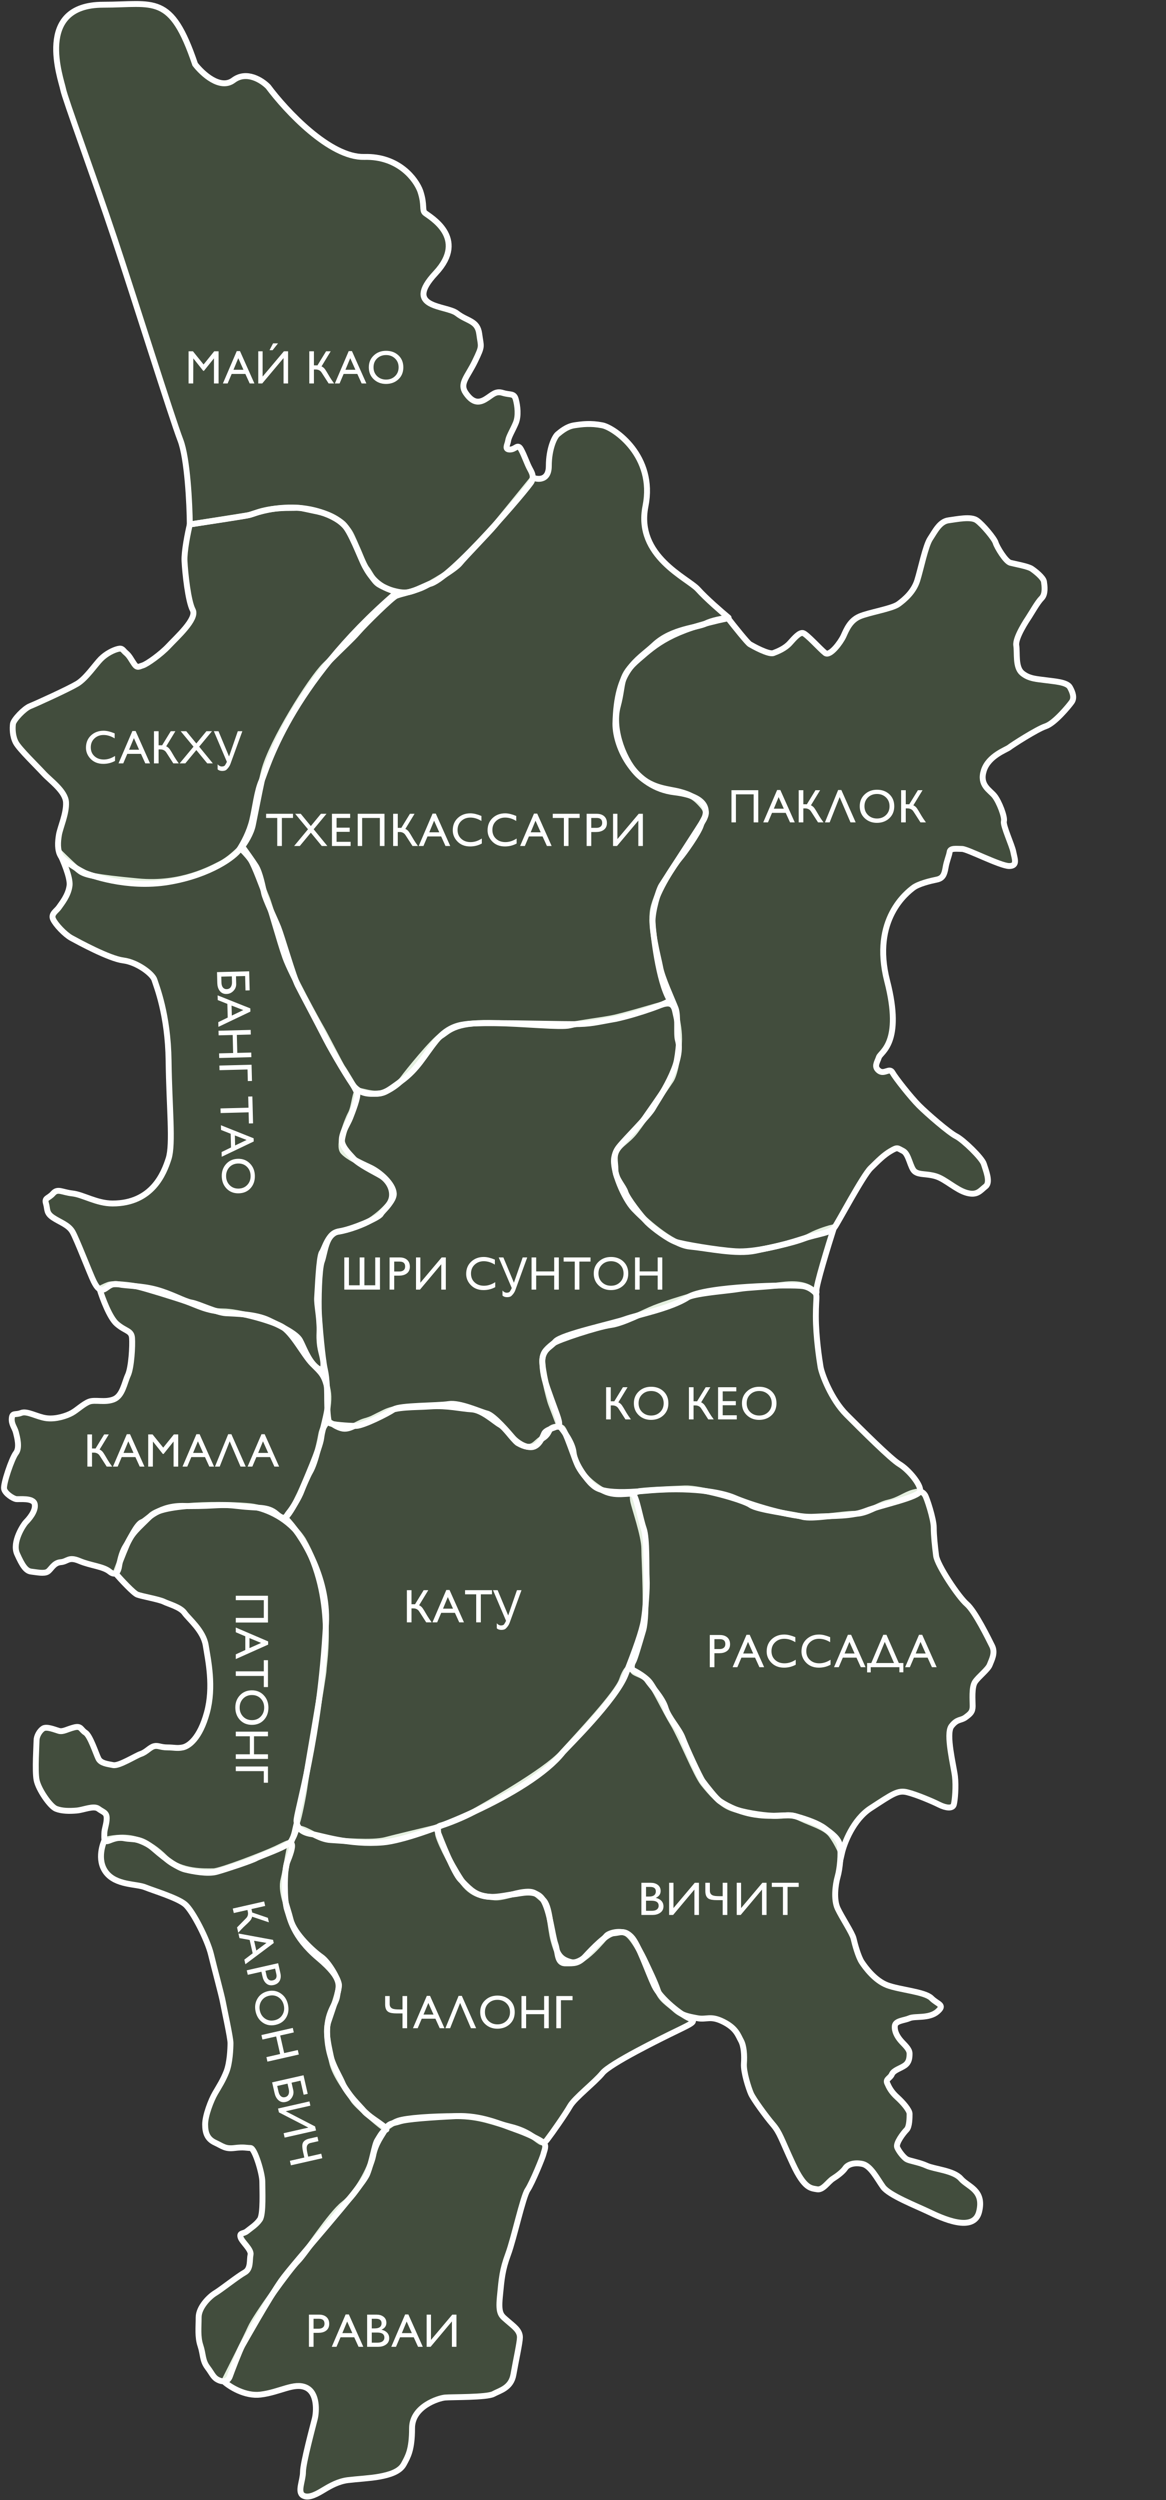 <svg width="989" height="2119" viewBox="0 0 989 2119" fill="none" xmlns="http://www.w3.org/2000/svg">
<rect x="0" y="0" width="989" height="2119" fill="#333333" stroke="none"/>
<path d="M738.499 1532.5C723.699 1542.1 715.999 1562.17 713.999 1571C712.666 1567.83 709 1560.2 705 1555C700 1548.5 688.5 1545.5 679 1541C669.5 1536.5 666.5 1539.5 656 1539C645.5 1538.5 630 1536 620.5 1532.5C611 1529 602.5 1519 596.5 1511.5C590.5 1504 578 1472.5 571 1461C564 1449.5 555 1430 550.5 1425C546 1420 542 1419.5 538.5 1417.5C535 1415.5 535.5 1411 536.999 1408.5C538.499 1406 541.5 1395.5 545.5 1382C549.5 1368.5 546.5 1323.5 546.5 1312.5C546.5 1301.5 537.999 1277.5 536.999 1272C535.999 1266.5 537.999 1265 541.499 1264C544.999 1263 568.499 1262 580.999 1261.5C593.499 1261 629.999 1271 636.499 1275.5C642.999 1280 671.999 1283 680.499 1285.5C688.999 1288 713.999 1283 724.999 1283C735.999 1283 744.499 1275.5 753.499 1273.5C762.499 1271.5 767.499 1267 774.499 1265C781.499 1263 782.999 1265 784.499 1267C785.999 1269 791.999 1287.5 791.999 1294.5C791.999 1301.5 792.999 1310.5 793.999 1318.5C794.999 1326.5 812.999 1353.5 819.999 1359.5C826.999 1365.5 838.499 1389 841.499 1395C844.499 1401 840.999 1407 839.499 1411C837.999 1415 829.999 1421 826.999 1425.5C823.999 1430 824.999 1441 824.999 1446C824.999 1451 822.999 1452.5 818.999 1455.5C814.999 1458.5 811.999 1456.5 806.999 1463C801.999 1469.5 808.999 1497 809.999 1505.5C810.999 1514 809.999 1526 808.999 1529.5C807.999 1533 802.499 1532.5 796.499 1529.5C790.499 1526.5 777.499 1521 769.499 1519C761.499 1517 756.999 1520.5 738.499 1532.5Z" fill="#7DB765" fill-opacity="0.2" stroke="white" stroke-width="5"/>
<path d="M548.999 1424C546.599 1420.4 537.999 1415.83 533.999 1414C533.166 1413.5 530.7 1414.8 527.5 1424C523.5 1435.5 491 1470 476.5 1486C462 1502 410 1531 402 1535.5C394 1540 378.999 1546 374.499 1547C369.999 1548 371.999 1550 371.499 1553.5C370.999 1557 381.499 1578.5 390.999 1593C400.499 1607.5 411.499 1607 418.499 1608C425.499 1609 435.499 1604.5 444.499 1603.5C453.499 1602.5 454.499 1605 460.499 1610C466.499 1615 466.499 1633.5 469.499 1644.5C472.499 1655.5 474.499 1660.5 484.499 1663C494.499 1665.5 511.999 1643 514.499 1640.5C516.999 1638 525.499 1636 530.999 1638.5C536.499 1641 544.499 1656.5 547.499 1663C550.499 1669.5 555.499 1679.5 557.999 1687C560.499 1694.5 566.999 1698 572.499 1703C577.956 1707.96 583.413 1708.98 591.313 1710.47L591.499 1710.5C599.499 1712 602.499 1708 613.499 1713.5C624.499 1719 625.999 1725 628.499 1729.5C630.999 1734 631.499 1742 630.999 1749C630.499 1756 634.999 1770 636.999 1774.5C638.999 1779 649.499 1793.5 655.499 1800.5C661.499 1807.5 662.499 1812.5 672.499 1834C682.499 1855.5 687.999 1854.5 692.999 1855.5C697.999 1856.5 702.499 1849 706.499 1846.5C710.499 1844 714.999 1840.5 716.999 1837.5C718.999 1834.5 724.499 1832.5 731.499 1834C738.499 1835.5 743.999 1846.5 748.999 1853.5C753.999 1860.5 776.999 1869.5 787.499 1874.5L787.749 1874.62C798.437 1879.71 826.034 1892.85 830.499 1874.5C834.999 1856 820.999 1853.5 814.999 1846.5C808.999 1839.5 792.499 1838.5 785.999 1835.5C779.499 1832.5 771.499 1831.5 768.999 1830C766.499 1828.5 762.499 1823.5 760.999 1820C759.499 1816.5 766.499 1807.5 768.999 1805C771.499 1802.5 771.499 1794.5 771.499 1791.5C771.499 1788.5 765.999 1782 760.999 1777.5C755.999 1773 753.999 1769 752.499 1765.5C750.999 1762 754.999 1761.5 756.499 1758C757.999 1754.5 763.999 1753 767.499 1750.5C770.999 1748 771.499 1744.5 771.499 1740.5C771.499 1736.5 766.999 1733 763.999 1729.5C760.999 1726 758.499 1721.5 758.999 1717C759.499 1712.5 766.999 1712.5 771.499 1710.5C775.999 1708.5 787.999 1711 794.999 1705C801.999 1699 795.499 1699 789.999 1693.5C784.499 1688 762.999 1686.5 752.499 1682.5C741.999 1678.5 733.999 1667.5 730.999 1663C727.999 1658.5 724.999 1647.5 723.999 1643C722.999 1638.5 713.999 1625 710.499 1617.5C706.999 1610 708.499 1597.5 710.499 1590.5C712.499 1583.5 713.499 1571 712.499 1564.5C711.499 1558 705.5 1554 699.499 1549.5C694.117 1545.46 684.499 1542 675.499 1539.5C666.499 1537 656.999 1540.5 640.499 1538C623.999 1535.5 612.999 1528 610.499 1526.5C607.999 1525 598.499 1513 595.999 1509.5C593.499 1506 581.999 1481 578.999 1473C575.999 1465 566.999 1456 564.499 1447.5C561.999 1439 551.999 1428.5 548.999 1424Z" fill="#7DB765" fill-opacity="0.2" stroke="white" stroke-width="5"/>
<path d="M390.499 1593C385.299 1587.8 374.666 1561.5 369.999 1549C359.499 1551.5 336.2 1557.1 327 1559.5C315.5 1562.5 289.5 1560 280.5 1559.5C271.5 1559 264 1553 257 1550.5C250 1548 251.5 1552.5 248.5 1557.5C245.5 1562.5 242.999 1583 240.499 1593C237.999 1603 243.499 1615 246.499 1627C249.499 1639 265.999 1654 272.499 1658.5C278.999 1663 286.999 1677.5 287.499 1682C287.999 1686.5 281.499 1704.5 278.499 1713.5C275.499 1722.5 278.999 1734.5 281.499 1747C283.999 1759.5 296.499 1774.5 299.499 1779.5C302.499 1784.5 320.999 1800 324.499 1802.5C327.999 1805 330.499 1800 337.499 1797.5C344.499 1795 366.499 1793.5 386.999 1793.5C407.499 1793.5 418.499 1799 432.999 1802.5C447.499 1806 453.999 1812.5 457.999 1815C461.999 1817.5 463.499 1814 465.499 1811.5C467.499 1809 479.499 1792 483.499 1785C487.499 1778 504.499 1765 510.999 1757C517.499 1749 559.999 1728 574.499 1721C588.999 1714 590.499 1713 584.499 1710.5C578.499 1708 560.499 1694.5 554.999 1683C549.499 1671.5 541.499 1647.5 535.499 1641.5C529.499 1635.5 526.499 1638 520.499 1638.5C514.499 1639 502.499 1651.5 496.499 1658C490.499 1664.5 486.999 1664 479.499 1664C471.999 1664 473.499 1654.5 470.999 1647.5C468.499 1640.5 466.499 1619.5 460.499 1610C454.499 1600.5 441.499 1605 435.499 1605.5C429.499 1606 419.499 1609 410.499 1607C401.499 1605 396.999 1599.5 390.499 1593Z" fill="#7DB765" fill-opacity="0.2" stroke="white" stroke-width="5"/>
<path d="M221 2029.5C207.8 2031.1 194.833 2022.83 190 2018.5C196 2006.67 208.9 1981 212.5 1973C217 1963 245.5 1923.5 252.5 1916.5C259.5 1909.5 280.5 1876.5 291.5 1868C302.5 1859.5 314.5 1837.5 316.5 1827C318.5 1816.5 324 1810 327 1804.5C330 1799 333 1800 339 1798C345 1796 366 1794.5 387 1793.5C408 1792.5 425 1800.5 436.5 1804.5C448 1808.5 458 1813.5 461 1816C464 1818.5 461.5 1823 461 1825.5C460.5 1828 451.5 1850 447.5 1856C443.5 1862 436 1897 431 1910.5C426 1924 425.5 1931 424 1946.5C422.5 1962 425.296 1962.43 431 1967.5C435.5 1971.5 441 1975 441 1981C441 1985.3 437.5 2001 435.5 2012.5C433.5 2024 424 2026 418.5 2029C413 2032 383 2031.5 377.5 2032C372 2032.5 349.5 2039.5 349.5 2058C349.5 2076.5 346 2082 342.5 2088.5C339 2095 330 2097.5 322 2099C314 2100.5 303 2101 295 2102C287 2103 280 2107 275 2110C270 2113 262 2118 257 2115C252 2112 257 2102.5 257 2095C257 2087.5 265.5 2056 267 2050C268.5 2044 269.5 2028 259.5 2023.5C249.5 2019 237.5 2027.5 221 2029.5Z" fill="#7DB765" fill-opacity="0.2" stroke="white" stroke-width="5"/>
<path d="M90.001 1587C81.501 1576 88.001 1561 88.501 1560C89.334 1559.33 93.2 1557.9 102 1557.5C113 1557 126 1560.5 140 1574.5C152.87 1587.37 175 1586 181 1586C187 1586 224.5 1571.5 234 1567C243.5 1562.5 246.5 1560.5 247.5 1563C248.5 1565.5 246 1572.5 243.5 1578.5C241 1584.5 241 1611.5 243.5 1618.5C246 1625.5 248 1641 270 1659.5C292 1678 287 1683.5 286 1691.5C285 1699.5 276.5 1705 277.5 1725.5C278.5 1746 286.5 1756 290.5 1765.5C294.5 1775 306 1785.5 309 1789.5C312 1793.5 330.5 1804 327.5 1805C324.5 1806 322.5 1810 320 1814C317.5 1818 316 1831 311.5 1842.5C307 1854 249 1918 238.5 1933C228 1948 207.5 1984.5 205.5 1988C203.5 1991.5 196 2011 195 2014C194 2017 191 2019.5 186 2017.5C181 2015.5 180.5 2012.5 176 2006.5C171.5 2000.5 172.5 1995.5 170 1988C167.5 1980.5 168.5 1972.5 168.5 1964C168.5 1955.5 177.5 1946.5 182.5 1943.5C187.5 1940.5 202 1929 207.5 1926C213 1923 211.5 1915.5 212.5 1911C213.5 1906.5 205 1900 204 1896C203 1892 206.5 1893.5 209.5 1891C212.5 1888.5 217.5 1885.5 220.5 1881C223.5 1876.5 222.5 1856 222.5 1849C222.5 1842 216 1820.5 212.5 1820.5C209 1820.5 207 1819.5 199 1820.5C191 1821.5 189 1819 182.5 1816C176 1813 174 1808 174 1800.5C174 1793 179 1780 182.5 1774C186 1768 189 1763.5 192 1756C195 1748.5 195.5 1736 195.5 1731.5C195.5 1727 190 1702 189 1696.5C188 1691 182 1669 179 1656.5C176 1644 163.5 1619.5 157 1614C150.5 1608.5 130.5 1602.5 123 1599.5C115.5 1596.5 98.501 1598 90.001 1587Z" fill="#7DB765" fill-opacity="0.2" stroke="white" stroke-width="5"/>
<path d="M116.501 1351.5C113.301 1350.3 102.834 1339 98.001 1333.5C99.667 1329 103.9 1317.9 107.5 1309.5C112 1299 116.501 1296 128 1284.5C139.499 1273 204 1275 215 1277C226 1279 245 1286.5 257 1305C285 1354 274.5 1409.5 274.5 1415C274.5 1420.5 259.5 1505 258.5 1513C257.5 1521 253.5 1540.5 252 1544.5C250.5 1548.5 250 1556.5 246.5 1561C243 1565.5 220.5 1573 217 1575C213.5 1577 191 1584.5 183.5 1586.5C176 1588.5 163 1586 157 1584.5C151 1583 142.001 1577 130.501 1567C119.001 1557 113 1559.5 105.5 1558C98 1556.5 93 1560.5 90.5 1560.5C88 1560.5 88.5 1558 88.5 1554C88.5 1550 90.5 1546 90.5 1541C90.5 1536 87.5 1536 83.501 1533C79.501 1530 71 1534 65 1534.5C59 1535 52.5 1535 47.5 1533C42.5 1531 32.501 1516.5 31.001 1508.5C29.501 1500.5 31.001 1478.5 31.001 1475C31.001 1471.5 33.501 1467 36.501 1465C39.501 1463 46.501 1466 50.001 1467C53.501 1468 57.001 1465.5 63.001 1464C69.001 1462.5 68.501 1466 72.501 1468.5C76.501 1471 81.501 1486.5 83.501 1490.5C85.501 1494.5 91.001 1495 96.001 1496C101.001 1497 115.001 1488 119.501 1486.5C124.001 1485 127.001 1481 130.501 1480C134.001 1479 136.001 1481 142.001 1481C148.001 1481 150.001 1482 155.001 1481C160.001 1480 169.501 1473.5 175.501 1451.5C181.501 1429.5 176.501 1407 174.501 1394.5C172.501 1382 160.001 1372 156.501 1367C153.001 1362 143.001 1359.5 139.001 1357.5C135.001 1355.5 120.501 1353 116.501 1351.5Z" fill="#7DB765" fill-opacity="0.2" stroke="white" stroke-width="5"/>
<path d="M276.5 1376C278.551 1336.21 255.333 1299.83 242 1286.5C250.5 1278 259 1254.3 263 1247.5C268 1239 272 1218.5 272.5 1215.5C273 1212.5 275.5 1206.5 278 1205.5C280.5 1204.5 282.5 1208.5 289.5 1210.5C296.5 1212.5 302.5 1206.5 309.5 1204.5C316.5 1202.5 316 1202 326.5 1197C337 1192 350.5 1193 365 1192C379.5 1191 391 1194 400 1194.5C409 1195 419.5 1205 424 1207.5C428.5 1210 434.5 1219.5 439 1223C452 1230.5 453.5 1223 459.5 1219.5C465.5 1216 465 1213 467 1211C469 1209 473.5 1208.5 476.5 1210C479.5 1211.5 487.5 1237.5 490.5 1243C493.5 1248.5 498.5 1255.5 510 1262.5C521.5 1269.5 534 1264.5 537 1266.5C540 1268.5 543 1287 546 1295.5C549 1304 548 1329.5 548.5 1338C549 1346.5 547.5 1364.5 546 1373.5C544.5 1382.5 539 1398 530.5 1419.5C522 1441 481 1481 477.5 1485C450 1520.5 354 1559 325 1561.5C296 1564 272 1555.5 264.5 1554.5C257 1553.5 252 1550 251.5 1543.5C251 1537 271.5 1473 276.5 1376Z" fill="#7DB765" fill-opacity="0.2" stroke="white" stroke-width="5"/>
<path d="M98.998 1122C92.998 1116.8 86.832 1100.17 84.498 1092.5C85.665 1091.83 88.8 1090.2 92 1089C96 1087.5 110.5 1089 117 1090.5C123.5 1092 149.5 1100 158 1103C166.5 1106 176.5 1111.5 189 1111.5C201.5 1111.5 229 1119 238.5 1124C248 1129 257.5 1148.5 265 1156C272.5 1163.5 275.5 1165.5 278 1178.5C280.5 1191.5 273.5 1209.5 272.5 1218.5C271.5 1227.5 258.5 1256 256 1263C253.5 1270 247.5 1279 245 1282C242.5 1285 242 1289.5 234.5 1283C227 1276.5 219 1278.5 202.5 1276.5C186 1274.5 186 1276.5 159.5 1276.5C134.5 1274.5 125 1288.5 120.5 1290C116 1291.5 110 1305 106.5 1310.5C103 1316 101.5 1324 101 1327.5C100.5 1331 98.5 1336.5 93 1332C87.5 1327.5 77 1327 67.5 1323C58 1319 57.5 1323.5 51.5 1324C45.5 1324.5 43.5 1330 40.5 1332C37.5 1334 31 1332.5 26.5 1332C22 1331.5 19 1327 14.5 1317C10 1307 20 1292 22 1290C24 1288 30.5 1281 29.5 1275C28.5 1269 16 1271 13.498 1270.5C10.997 1270 4.499 1266 3.499 1262C2.499 1258 9.998 1236 13.498 1231.5C16.998 1227 14.498 1218 13.498 1214C12.498 1210 9.498 1207 9.998 1202C10.498 1197 12.998 1199.5 17.998 1197.5C22.998 1195.5 31.498 1201 39.498 1202C47.498 1203 56.498 1200 60.998 1197.5C65.498 1195 70.498 1190 75.498 1188C80.498 1186 88.998 1189 96.498 1186C103.998 1183 105.498 1172 108.498 1165.5C111.498 1159 112.498 1140.5 111.998 1134C111.498 1127.5 106.498 1128.5 98.998 1122Z" fill="#7DB765" fill-opacity="0.2" stroke="white" stroke-width="5"/>
<path d="M486.5 1231C485.7 1223 478.167 1212.67 474.5 1208.5C472.834 1204 469.1 1194 467.5 1190C465.5 1185 459.5 1159.5 460 1152.5C460.5 1145.5 465.5 1141.5 469.5 1138.5C473.5 1135.5 507 1124.5 518 1123C529 1121.5 546.5 1112 555.5 1108.5C564.5 1105 576 1101.5 586 1098.5C596 1095.5 617.5 1094 626.5 1092.5C635.5 1091 648 1091 663.5 1089C679 1087 686 1090.5 690 1094C694 1097.5 692 1098 692 1115.5C692 1133 695 1152.5 696 1158.5C697 1164.5 705 1186 718 1199C731 1212 755.5 1236.5 763 1241C770.5 1245.5 781 1258 780.5 1263.5C780 1269 747.5 1275.5 734.5 1280.5C721.5 1285.5 709 1284.5 690 1285.5C671 1286.5 634.5 1274.5 623 1269.5C611.5 1264.5 585 1260 547.5 1263.5C510 1267 505.5 1261 502 1258C498.5 1255 487.5 1241 486.5 1231Z" fill="#7DB765" fill-opacity="0.2" stroke="white" stroke-width="5"/>
<path d="M692.5 1094C692.1 1089.6 702.333 1056.17 707.5 1040C703.833 1040.83 694.6 1043.5 687 1047.5C677.5 1052.5 657.5 1056.5 641 1060C624.5 1063.5 600.5 1058 585 1056.5C569.5 1055 545.5 1033 537.5 1024.5C529.5 1016 519 992 521 981C523 970 531 969 539 958.5C547 948 565 921.5 569 915.5C573 909.5 576 889.5 576 880.5C576 871.66 574.07 863.301 572.58 856.847L572.5 856.5C571 850 567 850 563 851C559 852 529.5 861 519 863C508.5 865 491.5 867 483.5 869C475.5 870.999 446 867.5 415.5 867C385 866.5 380.5 874 374 878C367.5 882 346 908.5 342 914C338 919.5 326.5 927 320 927C313.5 927 308 925 304.5 924.5C301 924 301 937.5 297.5 944C294 950.5 286.5 971 291 976C295.5 981 305.5 985.5 314 989.5C322.5 993.5 333.5 1003.5 334 1011.5C334.5 1019.5 319 1031.5 314 1034.5C309 1037.5 296.5 1042.5 286.5 1044C276.5 1045.5 275.5 1062.5 273 1069C270.5 1075.5 270 1103.5 270.5 1113.5C271 1123.5 273.5 1152 275.5 1160.5C277.5 1169 277.5 1181.5 277.5 1187C277.5 1192.5 278 1204.5 279.5 1206C281 1207.5 296 1208.5 302 1208.5C308 1208.5 329 1198 334 1194.5C339 1191 371 1191.5 380.5 1190C390 1188.5 407 1196.5 413 1198C419 1199.5 432 1215 435 1218.5C438 1222 445 1227 451 1226.5C457 1226 460 1218.5 461.5 1215C463.001 1211.5 471 1210 473.5 1208.5C476.001 1207 472.5 1199.5 467.5 1185.5C462.5 1171.5 460.5 1166.5 460 1155C459.5 1143.5 466 1143 471 1137C476 1131 521 1121.5 530.5 1118C540 1114.5 569 1109 583.5 1099.5C598 1090 671.5 1088.5 681 1090C690.5 1091.5 693 1099.5 692.5 1094Z" fill="#7DB765" fill-opacity="0.2" stroke="white" stroke-width="5"/>
<path d="M59.002 750.5C59.801 743.7 53.335 728.667 50.002 722C54.501 726.5 64.4 736.1 68 738.5C72.5 741.5 80 743.5 117 747C154 750.5 179.5 736 187.5 732C193.9 728.8 201.167 722 204 719C205.667 720.5 209.7 724.5 212.5 728.5C216 733.5 223 753.5 226 760.5C229 767.5 237 797.5 242 811.5C247 825.5 269 865.5 272.5 871.5C276 877.5 289 903 290.5 905C292 907 302 923.5 303 926.5C304 929.5 299 942.5 297 947.5C295 952.5 291 958 290 964.5C289 971 295.5 977 300 982C304.5 987 318 993.5 323 996.5C328 999.5 333 1006 332.5 1013.5C332 1021 325 1025.5 323 1029C321 1032.5 298 1042 288 1043.5C278 1045 275.5 1058 273 1061.5C270.5 1065 269.5 1093 269 1099.5C268.5 1106 271.5 1117 271 1129.5C270.5 1142 273 1146 274 1152.5C275 1159 274 1164 267.5 1158C261 1152 257.5 1141.5 254.5 1136C251.5 1130.5 239.5 1124.5 228 1119C216.5 1113.5 199.5 1113.5 191.5 1113C183.5 1112.5 168.5 1105 162.5 1104C156.5 1103 145.5 1096.5 132.5 1093C119.5 1089.5 107.5 1090 100.5 1088.5C93.5 1087 90.5 1092.5 87.5 1093C84.5 1093.5 82.5 1092 79.5 1086C76.5 1080 65 1050 61.501 1044C58.002 1038 51 1036 45.001 1032C39.002 1028 40.501 1025 39.001 1020C37.501 1015 41.001 1016 45.001 1011.5C49.001 1007 52.501 1010.5 61.501 1011.5C70.501 1012.5 82.001 1020 95.501 1020C129.001 1020 139.001 994.5 143.001 982C147.001 969.5 143.501 938.5 143.001 899C142.501 859.5 132.501 835.5 131.001 830.5C129.501 825.5 116.501 815.5 104.501 814C92.604 812.513 66.454 798.248 60.647 795.08L60.501 795C55.001 792 47.002 783.5 45.002 779C43.002 774.5 48.002 772 50.002 769C52.002 766 58.002 759 59.002 750.5Z" fill="#7DB765" fill-opacity="0.2" stroke="white" stroke-width="5"/>
<path d="M636 546C634 544.8 622.834 530.833 617.5 524C569 534 556 546.5 542 558.5C524.5 573.5 529.5 578 524 598.5C518.5 619 530 646.5 542 657.5C554 668.5 567 668.5 576.5 671C586 673.5 590 676 596 683C602 690 596.5 693 594.5 699.5C592.5 706 580 723.5 576.5 727.5C573 731.5 557 755 554 770.5C551 786 558.5 811.5 560 820C561.5 828.5 570.5 848 573 854.5C575.5 861 573.5 876.5 575 881.5C580.5 900.5 557.5 932.5 554 939C550.5 945.5 530.5 965 525 972C519.5 979 522 984 522 991.5C522 999 529 1005.5 530.5 1010.5C532 1015.5 544 1031 549 1036C554 1041 567 1050.5 573 1052.5C579 1054.5 608 1059.5 624 1060.5C640 1061.5 664.307 1055.25 679 1050.5C696 1045 703.834 1045.38 708 1040C710.541 1036.72 731.88 996.469 738.5 990C744.868 983.778 749.5 979 755.5 975.5C761.5 972 761 973 766 975.5C771 978 772 990 776 993C780 996 786 994.5 794 997C802 999.5 811 1008.5 820 1011C829 1013.5 831.5 1009 836 1005.5C840.5 1002 836 991.5 834.5 986.5C833 981.5 817 966 811 963C805 960 786.5 944 779.5 937C772.5 930 759.5 913.5 757 909C754.5 904.5 750 911 745.5 907.5C741 904 744 900.5 745.5 896C747 891.5 766 884 752.5 831.5C739 779 770 756 774.5 752.5C779 749 789.5 746.5 794.5 745.5C799.5 744.5 801 741.5 802 735.5C803 729.5 805 725.5 805.5 722C806 718.5 811.5 719.5 816 719.5C820.5 719.5 848.5 734 856 734C863.5 734 860.5 727.5 859.5 722C858.5 716.5 850.5 699.5 851.5 696C852.5 692.5 847.5 679.5 843.5 674.5C839.5 669.5 830.5 665.5 834.5 653C838.5 640.5 853.5 635.5 856 633.5C858.5 631.5 879.5 618 887 615.5C894.5 613 906.5 598.5 909 595C911.5 591.5 910 587 907.5 582.5C905 578 894 577.5 887 576.5C880 575.5 873 575.5 867 570.5C861 565.5 863 553.5 862 547C861.001 540.501 870.998 525.504 873 522.501L873 522.5C875 519.499 880 510.5 883.5 507C887 503.5 886 496.5 885.5 493C885 489.5 878 484 875 482C872 480 861 478 857 477C853 476 845.5 463.5 844.5 460C843.5 456.5 833.5 444.5 828.5 441C823.5 437.5 812 440 804.5 441C797 442 793 450.5 789 456.5C785 462.5 781 482.5 778 492C775 501.5 767.5 508 762 512C756.5 516 737 519 729 522.5C721 526 718 533.5 715.5 539C713 544.5 704 556.5 700 553.5C696 550.5 684 537 681 536.5C678 536 674 540.5 670 545C666 549.5 660 552 656 553.5C652 555 638.5 547.5 636 546Z" fill="#7DB765" fill-opacity="0.2" stroke="white" stroke-width="5"/>
<path d="M465.5 395C465.5 407 456.833 406.667 452.5 405C443.167 416.5 423.5 440.7 419.5 445.5C414.5 451.5 394 472.5 390 477.5C386 482.5 364.5 495.5 357 498.5C349.5 501.5 339.5 503.5 336 505C332.5 506.5 310.5 528 303.5 536C297.9 542.4 293.5 546 275.5 564C263.526 575.974 230.5 628.5 224 653.5C221.803 661.951 219.5 674 214.5 699C212.959 706.706 207.667 714.5 205.5 717.5C208.167 721.167 214.2 729.6 217 734C220.5 739.5 223 752 224 757C225 762 233 778.5 236 786C239 793.5 249 828 252.5 835C256 842 266.5 861.5 276.5 881C281.627 890.998 297.5 918 301 921.5C304.5 925 309 927.5 317.5 927C326 926.5 325.5 927 340 916.5C354.5 906 359.5 895 370 882C380.458 869.052 392 868.5 395 868C406.471 866.088 466.5 868 486 868C501.6 868 505 866.5 522.5 863.5C541 859.5 569.226 849.5 568 847.5C558.5 832 554 791 553.5 782C553 773 558.5 754.5 561 750.5C565.688 742.999 595.5 697.5 597 694.5C598.5 691.5 605.5 675.5 572 671.5C538.5 667.5 522 634 522 613.5C523 566.5 540 560.5 555 546.5C570 532.5 592 532 598.5 528.5C603.7 525.7 613.667 524 618 523.5C612.167 518.667 598.8 507.1 592 499.5C583.5 490 539 471.5 547.5 429C556 386.5 521 362.5 511 360.5C501 358.5 493.5 359.5 487 360.5C480.5 361.5 475.5 366 473 368C470.5 370 465.5 380 465.5 395Z" fill="#7DB765" fill-opacity="0.2"/>
<path d="M452.5 405L453.397 402.667L451.703 402.015L450.559 403.425L452.5 405ZM592 499.5L593.863 497.833L593.863 497.833L592 499.5ZM618 523.5L618.287 525.984C619.281 525.869 620.112 525.171 620.397 524.211C620.682 523.251 620.366 522.214 619.595 521.575L618 523.5ZM598.5 528.5L597.315 526.299L597.315 526.299L598.5 528.5ZM522 613.5L519.501 613.447L519.5 613.473V613.5H522ZM561 750.5L558.88 749.175L558.88 749.175L561 750.5ZM568 847.5L570.132 846.194L570.132 846.194L568 847.5ZM522.5 863.5L522.922 865.964L522.976 865.955L523.028 865.944L522.5 863.5ZM395 868L395.411 870.466L395.411 870.466L395 868ZM370 882L368.055 880.429L368.055 880.429L370 882ZM276.5 881L278.725 879.859L278.725 879.859L276.5 881ZM217 734L219.109 732.658L219.109 732.658L217 734ZM205.5 717.5L203.473 716.036L202.412 717.505L203.478 718.97L205.5 717.5ZM214.5 699L212.049 698.51L212.049 698.51L214.5 699ZM224 653.5L226.42 654.129L226.42 654.129L224 653.5ZM275.5 564L273.732 562.232L273.732 562.232L275.5 564ZM303.5 536L305.381 537.646L305.381 537.646L303.5 536ZM419.5 445.5L421.421 447.1L421.421 447.1L419.5 445.5ZM451.603 407.334C454.09 408.29 458.088 408.995 461.644 407.408C465.527 405.676 468 401.648 468 395H463C463 400.353 461.14 402.158 459.606 402.842C457.746 403.672 455.244 403.377 453.397 402.667L451.603 407.334ZM468 395C468 387.775 469.205 381.795 470.681 377.426C471.42 375.239 472.218 373.48 472.95 372.183C473.718 370.824 474.31 370.154 474.562 369.953L471.438 366.048C470.44 366.847 469.47 368.177 468.596 369.725C467.688 371.334 466.768 373.387 465.944 375.825C464.295 380.706 463 387.226 463 395H468ZM474.562 369.953C477.234 367.814 481.678 363.849 487.38 362.971L486.62 358.029C479.322 359.152 473.766 364.186 471.438 366.048L474.562 369.953ZM487.38 362.971C493.8 361.984 500.949 361.04 510.51 362.952L511.49 358.049C501.051 355.961 493.2 357.017 486.62 358.029L487.38 362.971ZM510.51 362.952C512.519 363.354 516.25 365.008 520.681 368.117C525.049 371.182 529.908 375.527 534.21 381.092C542.785 392.186 549.133 408.09 545.049 428.51L549.951 429.49C554.367 407.41 547.465 390.064 538.165 378.034C533.529 372.036 528.294 367.35 523.553 364.024C518.875 360.743 514.481 358.647 511.49 358.049L510.51 362.952ZM545.049 428.51C540.578 450.862 550.129 466.915 561.607 478.393C567.323 484.109 573.558 488.739 578.814 492.488C581.47 494.383 583.819 496.013 585.807 497.492C587.811 498.983 589.257 500.183 590.137 501.167L593.863 497.833C592.618 496.442 590.814 494.986 588.791 493.481C586.751 491.963 584.295 490.257 581.718 488.418C576.505 484.699 570.552 480.266 565.143 474.857C554.371 464.085 545.922 449.638 549.951 429.49L545.049 428.51ZM590.137 501.167C597.075 508.922 610.575 520.594 616.405 525.425L619.595 521.575C613.759 516.739 600.525 505.278 593.863 497.833L590.137 501.167ZM617.713 521.016C615.465 521.276 611.8 521.84 608.021 522.7C604.293 523.547 600.226 524.731 597.315 526.299L599.685 530.701C601.974 529.469 605.491 528.403 609.129 527.575C612.716 526.76 616.201 526.224 618.287 525.984L617.713 521.016ZM597.315 526.299C596.036 526.987 593.79 527.61 590.496 528.387C587.34 529.132 583.421 529.981 579.258 531.157C570.918 533.512 561.221 537.274 553.294 544.672L556.706 548.328C563.779 541.726 572.582 538.238 580.617 535.968C584.641 534.832 588.379 534.024 591.645 533.253C594.772 532.515 597.714 531.763 599.685 530.701L597.315 526.299ZM553.294 544.672C549.54 548.176 545.919 550.951 542.007 554.387C538.21 557.721 534.478 561.409 531.187 566.212C524.572 575.871 520.007 589.651 519.501 613.447L524.499 613.553C524.993 590.349 529.428 577.629 535.313 569.038C538.272 564.716 541.665 561.342 545.306 558.144C548.831 555.049 552.96 551.824 556.706 548.328L553.294 544.672ZM519.5 613.5C519.5 624.325 523.821 638.332 532.415 650.157C541.046 662.032 554.122 671.883 571.704 673.982L572.296 669.018C556.378 667.117 544.454 658.218 536.46 647.218C528.429 636.168 524.5 623.175 524.5 613.5H519.5ZM571.704 673.982C588.218 675.954 593.672 680.776 595.355 684.423C597.085 688.171 595.473 691.964 594.764 693.382L599.236 695.618C600.027 694.036 602.665 688.329 599.895 682.327C597.078 676.224 589.282 671.046 572.296 669.018L571.704 673.982ZM594.764 693.382C594.644 693.622 594.096 694.535 593.096 696.133C592.135 697.668 590.835 699.712 589.297 702.112C586.222 706.91 582.211 713.108 578.098 719.452C569.885 732.118 561.239 745.401 558.88 749.175L563.12 751.825C565.449 748.098 574.053 734.881 582.293 722.172C586.407 715.828 590.423 709.62 593.506 704.81C595.047 702.405 596.359 700.344 597.334 698.787C598.269 697.293 598.981 696.128 599.236 695.618L594.764 693.382ZM558.88 749.175C558.096 750.43 557.207 752.567 556.345 755.012C555.46 757.524 554.534 760.561 553.705 763.746C552.073 770.024 550.731 777.223 551.004 782.139L555.996 781.861C555.769 777.777 556.927 771.226 558.545 765.004C559.341 761.939 560.228 759.038 561.061 756.675C561.918 754.245 562.654 752.57 563.12 751.825L558.88 749.175ZM551.004 782.139C551.26 786.75 552.523 799.35 554.914 812.752C556.11 819.458 557.597 826.407 559.394 832.681C561.18 838.918 563.317 844.643 565.868 848.806L570.132 846.194C567.933 842.607 565.945 837.395 564.2 831.304C562.466 825.249 561.015 818.479 559.836 811.873C557.477 798.65 556.24 786.25 555.996 781.861L551.004 782.139ZM565.868 848.806C565.084 847.526 565.904 846.452 565.925 846.426C566.021 846.302 566.027 846.341 565.744 846.535C565.229 846.887 564.307 847.387 562.958 848.013C560.299 849.246 556.393 850.778 551.816 852.392C542.669 855.618 531.092 859.085 521.972 861.056L523.028 865.944C532.408 863.915 544.194 860.382 553.479 857.108C558.117 855.472 562.194 853.879 565.061 852.549C566.474 851.894 567.701 851.254 568.568 850.661C568.975 850.382 569.48 849.996 569.864 849.505C570.172 849.11 571.07 847.724 570.132 846.194L565.868 848.806ZM522.078 861.036C504.425 864.062 501.325 865.5 486 865.5V870.5C501.875 870.5 505.575 868.938 522.922 865.964L522.078 861.036ZM486 865.5C476.265 865.5 456.459 865.023 437.521 864.783C428.076 864.664 418.863 864.604 411.286 864.694C403.789 864.783 397.683 865.018 394.589 865.534L395.411 870.466C398.053 870.026 403.752 869.783 411.346 869.693C418.86 869.604 428.024 869.663 437.458 869.783C456.277 870.021 476.235 870.5 486 870.5V865.5ZM394.589 865.534C393.275 865.753 389.261 866.062 384.372 868.01C379.434 869.976 373.573 873.598 368.055 880.429L371.945 883.571C376.885 877.455 382.023 874.327 386.222 872.655C390.468 870.964 393.725 870.747 395.411 870.466L394.589 865.534ZM368.055 880.429C365.384 883.736 363.07 886.908 360.891 889.94C358.702 892.987 356.674 895.861 354.518 898.663C350.242 904.222 345.534 909.406 338.534 914.475L341.466 918.525C348.966 913.094 354.008 907.528 358.482 901.712C360.701 898.826 362.798 895.857 364.952 892.857C367.118 889.842 369.366 886.764 371.945 883.571L368.055 880.429ZM338.534 914.475C331.172 919.806 327.926 922.105 325.465 923.224C323.23 924.24 321.763 924.245 317.353 924.504L317.647 929.496C321.737 929.255 324.27 929.26 327.535 927.776C330.574 926.395 334.328 923.694 341.466 918.525L338.534 914.475ZM317.353 924.504C313.376 924.738 310.492 924.262 308.265 923.414C306.05 922.57 304.338 921.302 302.768 919.732L299.232 923.268C301.162 925.198 303.45 926.93 306.485 928.086C309.508 929.238 313.124 929.762 317.647 929.496L317.353 924.504ZM302.768 919.732C302.12 919.084 300.622 916.995 298.514 913.742C296.476 910.597 294.021 906.609 291.506 902.404C286.469 893.982 281.251 884.786 278.725 879.859L274.275 882.141C276.876 887.212 282.159 896.517 287.215 904.97C289.746 909.203 292.235 913.246 294.318 916.461C296.331 919.567 298.13 922.166 299.232 923.268L302.768 919.732ZM278.725 879.859C268.666 860.244 258.246 840.902 254.736 833.882L250.264 836.118C253.754 843.098 264.334 862.756 274.275 882.141L278.725 879.859ZM254.736 833.882C253.95 832.311 252.722 829.008 251.234 824.639C249.766 820.33 248.101 815.149 246.445 809.931C243.162 799.587 239.866 788.934 238.321 785.072L233.679 786.928C235.134 790.566 238.338 800.913 241.68 811.444C243.336 816.664 245.015 821.889 246.501 826.251C247.966 830.554 249.3 834.189 250.264 836.118L254.736 833.882ZM238.321 785.072C236.801 781.27 234.008 775.174 231.539 769.556C230.292 766.72 229.119 763.988 228.199 761.665C227.257 759.286 226.652 757.511 226.451 756.51L221.549 757.49C221.848 758.989 222.618 761.151 223.551 763.506C224.506 765.918 225.708 768.718 226.961 771.569C229.492 777.326 232.199 783.23 233.679 786.928L238.321 785.072ZM226.451 756.51C225.952 754.012 225.063 749.565 223.853 745.041C222.665 740.603 221.086 735.765 219.109 732.658L214.891 735.342C216.414 737.735 217.835 741.897 219.022 746.334C220.187 750.685 221.048 754.988 221.549 757.49L226.451 756.51ZM219.109 732.658C216.261 728.182 210.182 719.687 207.522 716.03L203.478 718.97C206.151 722.646 212.139 731.018 214.891 735.342L219.109 732.658ZM207.527 718.964C209.696 715.96 215.294 707.779 216.951 699.49L212.049 698.51C210.624 705.633 205.637 713.04 203.473 716.036L207.527 718.964ZM216.951 699.49C221.964 674.428 224.246 662.49 226.42 654.129L221.58 652.871C219.36 661.413 217.036 673.572 212.049 698.51L216.951 699.49ZM226.42 654.129C229.572 642.006 239.282 622.893 249.846 605.144C260.414 587.387 271.525 571.51 277.268 565.768L273.732 562.232C267.501 568.464 256.113 584.837 245.549 602.587C234.981 620.344 224.928 639.994 221.58 652.871L226.42 654.129ZM277.268 565.768C295.125 547.911 299.714 544.124 305.381 537.646L301.619 534.354C296.086 540.676 291.875 544.089 273.732 562.232L277.268 565.768ZM305.381 537.646C308.809 533.729 315.997 526.414 322.797 519.863C326.19 516.595 329.458 513.544 332.084 511.226C333.399 510.065 334.534 509.105 335.431 508.4C335.88 508.047 336.251 507.772 336.542 507.574C336.86 507.357 336.992 507.295 336.985 507.298L335.015 502.702C334.23 503.038 333.259 503.747 332.341 504.469C331.338 505.258 330.124 506.287 328.775 507.477C326.074 509.862 322.748 512.968 319.328 516.262C312.503 522.836 305.191 530.271 301.619 534.354L305.381 537.646ZM336.985 507.298C338.528 506.637 341.643 505.825 345.661 504.724C349.532 503.662 354.032 502.38 357.928 500.821L356.072 496.179C352.468 497.62 348.218 498.838 344.339 499.901C340.607 500.925 336.972 501.863 335.015 502.702L336.985 507.298ZM357.928 500.821C361.899 499.233 369.308 495.131 376.136 490.871C379.575 488.725 382.926 486.503 385.686 484.488C388.369 482.527 390.719 480.603 391.952 479.062L388.048 475.938C387.281 476.897 385.443 478.473 382.736 480.45C380.105 482.372 376.862 484.525 373.489 486.629C366.692 490.869 359.601 494.767 356.072 496.179L357.928 500.821ZM391.952 479.062C393.869 476.665 399.889 470.273 406.193 463.591C412.404 457.007 418.857 450.177 421.421 447.1L417.579 443.9C415.143 446.823 408.846 453.493 402.557 460.159C396.361 466.727 390.131 473.335 388.048 475.938L391.952 479.062ZM421.421 447.1C425.434 442.284 445.116 418.066 454.441 406.576L450.559 403.425C441.218 414.934 421.566 439.116 417.579 443.9L421.421 447.1Z" fill="white"/>
<path d="M156.501 475.5C156.101 467.5 159.334 451.5 161.001 444.5C174.667 442.333 203.3 437.8 208.5 437C215 436 216.5 434.5 222.5 433C228.5 431.5 235.5 430.5 246 430.5C256.5 430.5 250 429.5 269 433.5C288 437.5 294.5 448 296.5 451C298.5 454 302.5 464 303.5 466C304.5 468 308.5 479 311 482C313.5 485 316.5 492.5 321.5 495.5C325.5 497.9 333.167 500.833 336.5 502C244.5 581 226 653 222 661.5C218 670 216.5 684.5 214 695C211.5 705.5 206.5 714.5 203 720C199.5 725.5 179 741.5 143 747.5C107 753.5 75 741 72.5 740C70 739 54.5 730.5 51.5 725.5C48.5 720.5 49 713.5 50 707.5C51 701.5 56.5 689.5 56 680C55.5 670.5 42.5 661.5 37 655.5C31.5 649.5 16.5 635 13.5 629.5C10.5 624 10.5 617 11 613.5C11.5 610 20.5 600.5 25.5 598.5C30.5 596.5 58 584 65.5 579.5C73 575 81 563 85.5 558.5C90 554 96 551 100 550C104 549 104 551 107 553.5C110 556 111.5 559.5 114 563C116.5 566.5 118.115 564.824 121 564C124.5 563 136.5 554.5 143 547.5C149.5 540.5 167.5 524.5 163.5 517C159.5 509.5 157.001 485.5 156.501 475.5Z" fill="#7DB765" fill-opacity="0.2" stroke="white" stroke-width="5"/>
<path d="M153.002 372.999C159.002 388.599 160.835 427.165 161.002 444.499C176.668 442.166 208.7 437.3 211.5 436.5C255.5 421 284.5 438 291 444C297.5 450 305.5 472.5 309.5 480C313.5 487.5 320 497 333 500.5C346 504 348 502 364 495C380.5 493 449.5 412 451 408C452.5 404 452 402 449.5 397.5C447 393 445 386.5 442 381C439 375.5 437.5 381 432.5 381C427.5 381 430.5 377 431 373.5C431.5 370 435 364.5 437.5 358.5C440 352.5 439 344 437.5 338.5C436 333 433 335 426.5 333C420 331 417.5 335 411.5 338.5C405.5 342 400.5 341 395 333C389.5 325 396.5 319.5 403 306C409.5 292.5 408 294.5 406.5 283C405 271.5 396.5 272.5 387.5 265.5C378.5 258.5 341.5 261.5 369.5 231.5C397.5 201.5 364 183.5 360.5 180.5C357.7 178.1 360.5 174 356.5 162C352.833 152 338.2 132.2 309 133C279.8 133.8 242.5 93.667 227.5 73.5C222.333 68.167 209.2 59.6 198 68C186.8 76.4 171.669 62.499 165.503 54.499C145 -6 130.999 4.002 87.5 4.001C28.499 4.001 52.002 67.499 53.502 75.499C55.002 83.499 80.002 150.999 97.002 201.999C114.002 252.999 145.502 353.499 153.002 372.999Z" fill="#7DB765" fill-opacity="0.2" stroke="white" stroke-width="5"/>
<path d="M184.077 823.906L211.348 823.21L211.76 839.365L208.241 839.455L207.929 827.219L200.172 827.417L200.337 833.895C200.394 836.134 199.617 838.101 198.007 839.796C196.396 841.491 194.471 842.367 192.232 842.424L191.992 842.43C189.566 842.492 187.648 841.554 186.238 839.616C185.021 837.913 184.38 835.796 184.316 833.263L184.077 823.906ZM196.653 827.507L187.696 827.735L187.82 832.614C187.885 835.146 188.622 836.861 190.032 837.759C190.683 838.169 191.435 838.363 192.288 838.341C193.887 838.301 195.071 837.657 195.84 836.41C196.506 835.353 196.818 833.985 196.775 832.305L196.653 827.507ZM212.38 857.37L185.261 870.305L185.159 866.307L193.142 862.422L192.846 850.826L184.681 847.593L184.579 843.594L212.31 854.65L212.38 857.37ZM206.345 856.083L196.404 852.255L196.62 860.733L206.345 856.083ZM213.205 895.994L185.934 896.69L185.834 892.771L197.75 892.467L197.36 877.192L185.444 877.496L185.344 873.578L212.615 872.882L212.715 876.8L200.879 877.102L201.269 892.377L213.105 892.076L213.205 895.994ZM186.097 903.099L213.369 902.403L213.72 916.159L210.201 916.249L209.95 906.412L186.197 907.018L186.097 903.099ZM214.636 952.086L211.117 952.176L210.877 942.739L187.124 943.345L187.024 939.426L210.777 938.82L210.536 929.383L214.055 929.293L214.636 952.086ZM215.188 967.451L188.069 980.387L187.967 976.388L195.951 972.503L195.655 960.907L187.49 957.674L187.388 953.676L215.119 964.732L215.188 967.451ZM209.153 966.164L199.213 962.337L199.429 970.814L209.153 966.164ZM201.798 982.11C205.903 982.006 209.312 983.346 212.024 986.131C214.68 988.837 216.061 992.257 216.167 996.389C216.274 1000.6 215.097 1004.11 212.634 1006.92C210.093 1009.79 206.73 1011.27 202.545 1011.38C198.359 1011.49 194.925 1010.17 192.241 1007.44C189.584 1004.71 188.201 1001.24 188.094 997.025C187.988 992.893 189.219 989.394 191.787 986.527C194.356 983.687 197.692 982.215 201.798 982.11ZM201.9 986.109C198.887 986.186 196.421 987.263 194.5 989.339C192.606 991.441 191.698 993.999 191.775 997.011C191.852 1000.05 192.89 1002.56 194.888 1004.53C196.885 1006.51 199.404 1007.46 202.443 1007.38C205.482 1007.3 207.948 1006.23 209.843 1004.15C211.737 1002.08 212.645 999.519 212.568 996.48C212.49 993.415 211.452 990.894 209.454 988.917C207.484 986.967 204.966 986.031 201.9 986.109Z" fill="white"/>
<path d="M97.24 621.56V625.8C94.093 623.88 90.973 622.92 87.88 622.92C84.787 622.92 82.2 623.893 80.12 625.84C78.04 627.787 77 630.307 77 633.4C77 636.547 78.067 639.067 80.2 640.96C82.253 642.8 84.867 643.72 88.04 643.72C91.24 643.72 94.413 642.707 97.56 640.68V644.92C94.52 646.573 91.213 647.4 87.64 647.4C82.947 647.4 79.213 645.84 76.44 642.72C74.093 640.08 72.92 637.08 72.92 633.72C72.92 629.453 74.333 625.987 77.16 623.32C80.013 620.653 83.587 619.32 87.88 619.32C90.52 619.32 93.64 620.067 97.24 621.56ZM115.011 619.56L127.251 647H123.251L119.571 638.92H107.971L104.531 647H100.531L112.291 619.56H115.011ZM113.571 625.56L109.491 635.4H117.971L113.571 625.56ZM144.844 619.72H148.764L140.924 632.6C141.244 632.6 141.671 632.813 142.204 633.24L143.004 633.88C143.698 634.573 144.484 635.667 145.364 637.16L147.964 641.56L149.524 644L151.644 647H147.004L143.404 641.4C141.671 638.68 140.724 637.24 140.564 637.08C139.418 635.8 137.938 635.16 136.124 635.16H134.524V647H130.604V619.72H134.524V631.64H137.004L137.484 631.72L144.844 619.72ZM179.809 619.72L168.929 632.84L180.529 647H175.809L166.529 635.72L157.169 647H152.369L164.129 632.84L153.249 619.72H157.969L166.529 630.12L175.089 619.72H179.809ZM205.551 619.72L195.391 647.64C194.804 649.24 193.737 650.787 192.191 652.28C191.604 652.84 190.764 653.187 189.671 653.32C189.244 653.373 188.857 653.4 188.511 653.4C186.804 653.4 185.497 652.947 184.591 652.04V647.72C184.964 648.253 185.484 648.707 186.151 649.08C186.817 649.453 187.471 649.64 188.111 649.64C189.657 649.64 190.644 649.16 191.071 648.2L191.591 647.36C191.937 646.8 192.217 646.227 192.431 645.64L181.391 619.72H185.311L194.271 641.16L201.711 619.72H205.551Z" fill="white"/>
<path d="M185.4 297.72V325H181.48V303.72L173 314.28H172.36L163.96 303.72L163.88 325H159.96V297.72H163.64L172.68 308.92L181.72 297.72H185.4ZM203.55 297.56L215.79 325H211.79L208.11 316.92H196.51L193.07 325H189.07L200.83 297.56H203.55ZM202.11 303.56L198.03 313.4H206.51L202.11 303.56ZM231.623 291H235.823L231.223 296.8H228.623L231.623 291ZM219.063 297.72H222.743V319.16L240.823 297.72H244.343V325H240.503V303.48L222.423 325H219.063V297.72ZM276.587 297.72H280.507L272.667 310.6C272.987 310.6 273.413 310.813 273.947 311.24L274.747 311.88C275.44 312.573 276.227 313.667 277.107 315.16L279.707 319.56L281.267 322L283.387 325H278.747L275.147 319.4C273.413 316.68 272.467 315.24 272.307 315.08C271.16 313.8 269.68 313.16 267.867 313.16H266.267V325H262.347V297.72H266.267V309.64H268.747L269.227 309.72L276.587 297.72ZM298.511 297.56L310.751 325H306.751L303.071 316.92H291.471L288.031 325H284.031L295.791 297.56H298.511ZM297.071 303.56L292.991 313.4H301.471L297.071 303.56ZM312.824 311.32C312.824 307.213 314.251 303.84 317.104 301.2C319.878 298.613 323.331 297.32 327.464 297.32C331.678 297.32 335.158 298.587 337.904 301.12C340.704 303.733 342.104 307.133 342.104 311.32C342.104 315.507 340.704 318.907 337.904 321.52C335.104 324.107 331.598 325.4 327.384 325.4C323.251 325.4 319.784 324.08 316.984 321.44C314.211 318.8 312.824 315.427 312.824 311.32ZM316.824 311.32C316.824 314.333 317.838 316.827 319.864 318.8C321.918 320.747 324.451 321.72 327.464 321.72C330.504 321.72 333.038 320.747 335.064 318.8C337.091 316.853 338.104 314.36 338.104 311.32C338.104 308.28 337.091 305.787 335.064 303.84C333.038 301.893 330.504 300.92 327.464 300.92C324.398 300.92 321.851 301.893 319.824 303.84C317.824 305.76 316.824 308.253 316.824 311.32Z" fill="white"/>
<path d="M248.52 689.72V693.24H239.08V717H235.16V693.24H225.72V689.72H248.52ZM276.934 689.72L266.054 702.84L277.654 717H272.934L263.654 705.72L254.294 717H249.494L261.254 702.84L250.374 689.72H255.094L263.654 700.12L272.214 689.72H276.934ZM296.996 689.72V693.24H285.476V701.48H296.596V705H285.476V713.48H297.396V717H281.556V689.72H296.996ZM326.121 689.72V717H322.201V693.24H307.161V717H303.401V689.72H326.121ZM347.712 689.72H351.632L343.792 702.6C344.112 702.6 344.538 702.813 345.072 703.24L345.872 703.88C346.565 704.573 347.352 705.667 348.232 707.16L350.832 711.56L352.392 714L354.512 717H349.872L346.272 711.4C344.538 708.68 343.592 707.24 343.432 707.08C342.285 705.8 340.805 705.16 338.992 705.16H337.392V717H333.472V689.72H337.392V701.64H339.872L340.352 701.72L347.712 689.72ZM369.636 689.56L381.876 717H377.876L374.196 708.92H362.596L359.156 717H355.156L366.916 689.56H369.636ZM368.196 695.56L364.116 705.4H372.596L368.196 695.56ZM408.349 691.56V695.8C405.203 693.88 402.083 692.92 398.989 692.92C395.896 692.92 393.309 693.893 391.229 695.84C389.149 697.787 388.109 700.307 388.109 703.4C388.109 706.547 389.176 709.067 391.309 710.96C393.363 712.8 395.976 713.72 399.149 713.72C402.349 713.72 405.523 712.707 408.669 710.68V714.92C405.629 716.573 402.323 717.4 398.749 717.4C394.056 717.4 390.323 715.84 387.549 712.72C385.203 710.08 384.029 707.08 384.029 703.72C384.029 699.453 385.443 695.987 388.269 693.32C391.123 690.653 394.696 689.32 398.989 689.32C401.629 689.32 404.749 690.067 408.349 691.56ZM437.881 691.56V695.8C434.734 693.88 431.614 692.92 428.521 692.92C425.427 692.92 422.841 693.893 420.761 695.84C418.681 697.787 417.641 700.307 417.641 703.4C417.641 706.547 418.707 709.067 420.841 710.96C422.894 712.8 425.507 713.72 428.681 713.72C431.881 713.72 435.054 712.707 438.201 710.68V714.92C435.161 716.573 431.854 717.4 428.281 717.4C423.587 717.4 419.854 715.84 417.081 712.72C414.734 710.08 413.561 707.08 413.561 703.72C413.561 699.453 414.974 695.987 417.801 693.32C420.654 690.653 424.227 689.32 428.521 689.32C431.161 689.32 434.281 690.067 437.881 691.56ZM455.652 689.56L467.892 717H463.892L460.212 708.92H448.612L445.172 717H441.172L452.932 689.56H455.652ZM454.212 695.56L450.132 705.4H458.612L454.212 695.56ZM491.645 689.72V693.24H482.205V717H478.285V693.24H468.845V689.72H491.645ZM497.579 689.72H506.139C508.726 689.72 510.792 690.373 512.339 691.68C513.966 693.067 514.779 695.027 514.779 697.56C514.779 700.147 513.859 702.093 512.019 703.4C510.392 704.573 508.246 705.16 505.579 705.16H501.499V717H497.579V689.72ZM501.499 693.24V701.64H505.979C507.419 701.64 508.579 701.28 509.459 700.56C510.339 699.84 510.779 698.787 510.779 697.4C510.779 694.627 509.232 693.24 506.139 693.24H501.499ZM519.993 689.72H523.673V711.16L541.753 689.72H545.273V717H541.433V695.48L523.353 717H519.993V689.72Z" fill="white"/>
<path d="M643.16 669.72V697H639.24V673.24H624.2V697H620.44V669.72H643.16ZM661.871 669.56L674.111 697H670.111L666.431 688.92H654.831L651.391 697H647.391L659.151 669.56H661.871ZM660.431 675.56L656.351 685.4H664.831L660.431 675.56ZM691.704 669.72H695.624L687.784 682.6C688.104 682.6 688.53 682.813 689.064 683.24L689.864 683.88C690.557 684.573 691.344 685.667 692.224 687.16L694.824 691.56L696.384 694L698.504 697H693.864L690.264 691.4C688.53 688.68 687.584 687.24 687.424 687.08C686.277 685.8 684.797 685.16 682.984 685.16H681.384V697H677.464V669.72H681.384V681.64H683.864L684.344 681.72L691.704 669.72ZM713.628 669.56L725.788 697H721.388L712.188 675.56L703.708 697H699.708L710.908 669.56H713.628ZM729.231 683.32C729.231 679.213 730.657 675.84 733.511 673.2C736.284 670.613 739.737 669.32 743.871 669.32C748.084 669.32 751.564 670.587 754.311 673.12C757.111 675.733 758.511 679.133 758.511 683.32C758.511 687.507 757.111 690.907 754.311 693.52C751.511 696.107 748.004 697.4 743.791 697.4C739.657 697.4 736.191 696.08 733.391 693.44C730.617 690.8 729.231 687.427 729.231 683.32ZM733.231 683.32C733.231 686.333 734.244 688.827 736.271 690.8C738.324 692.747 740.857 693.72 743.871 693.72C746.911 693.72 749.444 692.747 751.471 690.8C753.497 688.853 754.511 686.36 754.511 683.32C754.511 680.28 753.497 677.787 751.471 675.84C749.444 673.893 746.911 672.92 743.871 672.92C740.804 672.92 738.257 673.893 736.231 675.84C734.231 677.76 733.231 680.253 733.231 683.32ZM778.579 669.72H782.499L774.659 682.6C774.979 682.6 775.405 682.813 775.939 683.24L776.739 683.88C777.432 684.573 778.219 685.667 779.099 687.16L781.699 691.56L783.259 694L785.379 697H780.739L777.139 691.4C775.405 688.68 774.459 687.24 774.299 687.08C773.152 685.8 771.672 685.16 769.859 685.16H768.259V697H764.339V669.72H768.259V681.64H770.739L771.219 681.72L778.579 669.72Z" fill="white"/>
<path d="M309.08 1089.32H318.28V1065.72H322.28V1093H292.04V1065.72H295.96V1089.32H305.08V1065.72H309.08V1089.32ZM330.446 1065.72H339.006C341.593 1065.72 343.66 1066.37 345.206 1067.68C346.833 1069.07 347.646 1071.03 347.646 1073.56C347.646 1076.15 346.726 1078.09 344.886 1079.4C343.26 1080.57 341.113 1081.16 338.446 1081.16H334.366V1093H330.446V1065.72ZM334.366 1069.24V1077.64H338.846C340.286 1077.64 341.446 1077.28 342.326 1076.56C343.206 1075.84 343.646 1074.79 343.646 1073.4C343.646 1070.63 342.1 1069.24 339.006 1069.24H334.366ZM352.86 1065.72H356.54V1087.16L374.62 1065.72H378.14V1093H374.3V1071.48L356.22 1093H352.86V1065.72ZM419.732 1067.56V1071.8C416.586 1069.88 413.466 1068.92 410.372 1068.92C407.279 1068.92 404.692 1069.89 402.612 1071.84C400.532 1073.79 399.492 1076.31 399.492 1079.4C399.492 1082.55 400.559 1085.07 402.692 1086.96C404.746 1088.8 407.359 1089.72 410.532 1089.72C413.732 1089.72 416.906 1088.71 420.052 1086.68V1090.92C417.012 1092.57 413.706 1093.4 410.132 1093.4C405.439 1093.4 401.706 1091.84 398.932 1088.72C396.586 1086.08 395.412 1083.08 395.412 1079.72C395.412 1075.45 396.826 1071.99 399.652 1069.32C402.506 1066.65 406.079 1065.32 410.372 1065.32C413.012 1065.32 416.132 1066.07 419.732 1067.56ZM447.183 1065.72L437.023 1093.64C436.437 1095.24 435.37 1096.79 433.823 1098.28C433.237 1098.84 432.397 1099.19 431.303 1099.32C430.877 1099.37 430.49 1099.4 430.143 1099.4C428.437 1099.4 427.13 1098.95 426.223 1098.04V1093.72C426.597 1094.25 427.117 1094.71 427.783 1095.08C428.45 1095.45 429.103 1095.64 429.743 1095.64C431.29 1095.64 432.277 1095.16 432.703 1094.2L433.223 1093.36C433.57 1092.8 433.85 1092.23 434.063 1091.64L423.023 1065.72H426.943L435.903 1087.16L443.343 1065.72H447.183ZM473.988 1065.72V1093H470.068V1081.08H454.788V1093H450.868V1065.72H454.788V1077.56H470.068V1065.72H473.988ZM500.879 1065.72V1069.24H491.439V1093H487.519V1069.24H478.079V1065.72H500.879ZM503.613 1079.32C503.613 1075.21 505.04 1071.84 507.893 1069.2C510.667 1066.61 514.12 1065.32 518.253 1065.32C522.467 1065.32 525.947 1066.59 528.693 1069.12C531.493 1071.73 532.893 1075.13 532.893 1079.32C532.893 1083.51 531.493 1086.91 528.693 1089.52C525.893 1092.11 522.387 1093.4 518.173 1093.4C514.04 1093.4 510.573 1092.08 507.773 1089.44C505 1086.8 503.613 1083.43 503.613 1079.32ZM507.613 1079.32C507.613 1082.33 508.627 1084.83 510.653 1086.8C512.707 1088.75 515.24 1089.72 518.253 1089.72C521.293 1089.72 523.827 1088.75 525.853 1086.8C527.88 1084.85 528.893 1082.36 528.893 1079.32C528.893 1076.28 527.88 1073.79 525.853 1071.84C523.827 1069.89 521.293 1068.92 518.253 1068.92C515.187 1068.92 512.64 1069.89 510.613 1071.84C508.613 1073.76 507.613 1076.25 507.613 1079.32ZM561.762 1065.72V1093H557.842V1081.08H542.562V1093H538.642V1065.72H542.562V1077.56H557.842V1065.72H561.762Z" fill="white"/>
<path d="M528.36 1175.72H532.28L524.44 1188.6C524.76 1188.6 525.187 1188.81 525.72 1189.24L526.52 1189.88C527.213 1190.57 528 1191.67 528.88 1193.16L531.48 1197.56L533.04 1200L535.16 1203H530.52L526.92 1197.4C525.187 1194.68 524.24 1193.24 524.08 1193.08C522.933 1191.8 521.453 1191.16 519.64 1191.16H518.04V1203H514.12V1175.72H518.04V1187.64H520.52L521 1187.72L528.36 1175.72ZM537.645 1189.32C537.645 1185.21 539.071 1181.84 541.925 1179.2C544.698 1176.61 548.151 1175.32 552.285 1175.32C556.498 1175.32 559.978 1176.59 562.725 1179.12C565.525 1181.73 566.925 1185.13 566.925 1189.32C566.925 1193.51 565.525 1196.91 562.725 1199.52C559.925 1202.11 556.418 1203.4 552.205 1203.4C548.071 1203.4 544.605 1202.08 541.805 1199.44C539.031 1196.8 537.645 1193.43 537.645 1189.32ZM541.645 1189.32C541.645 1192.33 542.658 1194.83 544.685 1196.8C546.738 1198.75 549.271 1199.72 552.285 1199.72C555.325 1199.72 557.858 1198.75 559.885 1196.8C561.911 1194.85 562.925 1192.36 562.925 1189.32C562.925 1186.28 561.911 1183.79 559.885 1181.84C557.858 1179.89 555.325 1178.92 552.285 1178.92C549.218 1178.92 546.671 1179.89 544.645 1181.84C542.645 1183.76 541.645 1186.25 541.645 1189.32ZM598.594 1175.72H602.514L594.674 1188.6C594.994 1188.6 595.421 1188.81 595.954 1189.24L596.754 1189.88C597.448 1190.57 598.234 1191.67 599.114 1193.16L601.714 1197.56L603.274 1200L605.394 1203H600.754L597.154 1197.4C595.421 1194.68 594.474 1193.24 594.314 1193.08C593.168 1191.8 591.688 1191.16 589.874 1191.16H588.274V1203H584.354V1175.72H588.274V1187.64H590.754L591.234 1187.72L598.594 1175.72ZM624.519 1175.72V1179.24H612.999V1187.48H624.119V1191H612.999V1199.48H624.919V1203H609.079V1175.72H624.519ZM629.324 1189.32C629.324 1185.21 630.751 1181.84 633.604 1179.2C636.378 1176.61 639.831 1175.32 643.964 1175.32C648.178 1175.32 651.658 1176.59 654.404 1179.12C657.204 1181.73 658.604 1185.13 658.604 1189.32C658.604 1193.51 657.204 1196.91 654.404 1199.52C651.604 1202.11 648.098 1203.4 643.884 1203.4C639.751 1203.4 636.284 1202.08 633.484 1199.44C630.711 1196.8 629.324 1193.43 629.324 1189.32ZM633.324 1189.32C633.324 1192.33 634.338 1194.83 636.364 1196.8C638.418 1198.75 640.951 1199.72 643.964 1199.72C647.004 1199.72 649.538 1198.75 651.564 1196.8C653.591 1194.85 654.604 1192.36 654.604 1189.32C654.604 1186.28 653.591 1183.79 651.564 1181.84C649.538 1179.89 647.004 1178.92 643.964 1178.92C640.898 1178.92 638.351 1179.89 636.324 1181.84C634.324 1183.76 633.324 1186.25 633.324 1189.32Z" fill="white"/>
<path d="M88.36 1215.72H92.28L84.44 1228.6C84.76 1228.6 85.187 1228.81 85.72 1229.24L86.52 1229.88C87.213 1230.57 88 1231.67 88.88 1233.16L91.48 1237.56L93.04 1240L95.16 1243H90.52L86.92 1237.4C85.187 1234.68 84.24 1233.24 84.08 1233.08C82.933 1231.8 81.453 1231.16 79.64 1231.16H78.04V1243H74.12V1215.72H78.04V1227.64H80.52L81 1227.72L88.36 1215.72ZM110.285 1215.56L122.525 1243H118.525L114.845 1234.92H103.245L99.805 1243H95.805L107.565 1215.56H110.285ZM108.845 1221.56L104.765 1231.4H113.245L108.845 1221.56ZM151.158 1215.72V1243H147.238V1221.72L138.758 1232.28H138.118L129.718 1221.72L129.638 1243H125.718V1215.72H129.398L138.438 1226.92L147.478 1215.72H151.158ZM169.308 1215.56L181.548 1243H177.548L173.868 1234.92H162.268L158.828 1243H154.828L166.588 1215.56H169.308ZM167.868 1221.56L163.788 1231.4H172.268L167.868 1221.56ZM196.261 1215.56L208.421 1243H204.021L194.821 1221.56L186.341 1243H182.341L193.541 1215.56H196.261ZM224.503 1215.56L236.743 1243H232.743L229.063 1234.92H217.463L214.023 1243H210.023L221.783 1215.56H224.503ZM223.063 1221.56L218.983 1231.4H227.463L223.063 1221.56Z" fill="white"/>
<path d="M359.36 1347.72H363.28L355.44 1360.6C355.76 1360.6 356.187 1360.81 356.72 1361.24L357.52 1361.88C358.213 1362.57 359 1363.67 359.88 1365.16L362.48 1369.56L364.04 1372L366.16 1375H361.52L357.92 1369.4C356.187 1366.68 355.24 1365.24 355.08 1365.08C353.933 1363.8 352.453 1363.16 350.64 1363.16H349.04V1375H345.12V1347.72H349.04V1359.64H351.52L352 1359.72L359.36 1347.72ZM381.285 1347.56L393.525 1375H389.525L385.845 1366.92H374.245L370.805 1375H366.805L378.565 1347.56H381.285ZM379.845 1353.56L375.765 1363.4H384.245L379.845 1353.56ZM417.278 1347.72V1351.24H407.838V1375H403.918V1351.24H394.478V1347.72H417.278ZM442.332 1347.72L432.172 1375.64C431.585 1377.24 430.519 1378.79 428.972 1380.28C428.385 1380.84 427.545 1381.19 426.452 1381.32C426.025 1381.37 425.639 1381.4 425.292 1381.4C423.585 1381.4 422.279 1380.95 421.372 1380.04V1375.72C421.745 1376.25 422.265 1376.71 422.932 1377.08C423.599 1377.45 424.252 1377.64 424.892 1377.64C426.439 1377.64 427.425 1377.16 427.852 1376.2L428.372 1375.36C428.719 1374.8 428.999 1374.23 429.212 1373.64L418.172 1347.72H422.092L431.052 1369.16L438.492 1347.72H442.332Z" fill="white"/>
<path d="M227.28 1375.16L200 1375.16L200 1371.24L223.76 1371.24L223.76 1356.2L200 1356.2L200 1352.44L227.28 1352.44L227.28 1375.16ZM227.44 1393.87L200 1406.11L200 1402.11L208.08 1398.43L208.08 1386.83L200 1383.39L200 1379.39L227.44 1391.15L227.44 1393.87ZM221.44 1392.43L211.6 1388.35L211.6 1396.83L221.44 1392.43ZM227.28 1429.86L223.76 1429.86L223.76 1420.42L200 1420.42L200 1416.5L223.76 1416.5L223.76 1407.06L227.28 1407.06L227.28 1429.86ZM213.68 1432.6C217.787 1432.6 221.16 1434.02 223.8 1436.88C226.387 1439.65 227.68 1443.1 227.68 1447.24C227.68 1451.45 226.413 1454.93 223.88 1457.68C221.267 1460.48 217.867 1461.88 213.68 1461.88C209.493 1461.88 206.093 1460.48 203.48 1457.68C200.893 1454.88 199.6 1451.37 199.6 1447.16C199.6 1443.02 200.92 1439.56 203.56 1436.76C206.2 1433.98 209.573 1432.6 213.68 1432.6ZM213.68 1436.6C210.667 1436.6 208.173 1437.61 206.2 1439.64C204.253 1441.69 203.28 1444.22 203.28 1447.24C203.28 1450.28 204.253 1452.81 206.2 1454.84C208.147 1456.86 210.64 1457.88 213.68 1457.88C216.72 1457.88 219.213 1456.86 221.16 1454.84C223.107 1452.81 224.08 1450.28 224.08 1447.24C224.08 1444.17 223.107 1441.62 221.16 1439.6C219.24 1437.6 216.747 1436.6 213.68 1436.6ZM227.28 1490.75L200 1490.75L200 1486.83L211.92 1486.83L211.92 1471.55L200 1471.55L200 1467.63L227.28 1467.63L227.28 1471.55L215.44 1471.55L215.44 1486.83L227.28 1486.83L227.28 1490.75ZM200 1497.16L227.28 1497.16L227.28 1510.92L223.76 1510.92L223.76 1501.08L200 1501.08L200 1497.16Z" fill="white"/>
<path d="M602.04 1385.72H610.6C613.187 1385.72 615.253 1386.37 616.8 1387.68C618.427 1389.07 619.24 1391.03 619.24 1393.56C619.24 1396.15 618.32 1398.09 616.48 1399.4C614.853 1400.57 612.707 1401.16 610.04 1401.16H605.96V1413H602.04V1385.72ZM605.96 1389.24V1397.64H610.44C611.88 1397.64 613.04 1397.28 613.92 1396.56C614.8 1395.84 615.24 1394.79 615.24 1393.4C615.24 1390.63 613.693 1389.24 610.6 1389.24H605.96ZM635.894 1385.56L648.134 1413H644.134L640.454 1404.92H628.854L625.414 1413H621.414L633.174 1385.56H635.894ZM634.454 1391.56L630.374 1401.4H638.854L634.454 1391.56ZM674.607 1387.56V1391.8C671.461 1389.88 668.341 1388.92 665.247 1388.92C662.154 1388.92 659.567 1389.89 657.487 1391.84C655.407 1393.79 654.367 1396.31 654.367 1399.4C654.367 1402.55 655.434 1405.07 657.567 1406.96C659.621 1408.8 662.234 1409.72 665.407 1409.72C668.607 1409.72 671.781 1408.71 674.927 1406.68V1410.92C671.887 1412.57 668.581 1413.4 665.007 1413.4C660.314 1413.4 656.581 1411.84 653.807 1408.72C651.461 1406.08 650.287 1403.08 650.287 1399.72C650.287 1395.45 651.701 1391.99 654.527 1389.32C657.381 1386.65 660.954 1385.32 665.247 1385.32C667.887 1385.32 671.007 1386.07 674.607 1387.56ZM704.138 1387.56V1391.8C700.992 1389.88 697.872 1388.92 694.778 1388.92C691.685 1388.92 689.098 1389.89 687.018 1391.84C684.938 1393.79 683.898 1396.31 683.898 1399.4C683.898 1402.55 684.965 1405.07 687.098 1406.96C689.152 1408.8 691.765 1409.72 694.938 1409.72C698.138 1409.72 701.312 1408.71 704.458 1406.68V1410.92C701.418 1412.57 698.112 1413.4 694.538 1413.4C689.845 1413.4 686.112 1411.84 683.338 1408.72C680.992 1406.08 679.818 1403.08 679.818 1399.72C679.818 1395.45 681.232 1391.99 684.058 1389.32C686.912 1386.65 690.485 1385.32 694.778 1385.32C697.418 1385.32 700.538 1386.07 704.138 1387.56ZM721.91 1385.56L734.15 1413H730.15L726.47 1404.92H714.87L711.43 1413H707.43L719.19 1385.56H721.91ZM720.47 1391.56L716.39 1401.4H724.87L720.47 1391.56ZM762.383 1409.48H766.223V1417.32H762.863V1413H738.543V1417.4H735.503V1409.48H739.023L749.183 1385.56H751.903L762.383 1409.48ZM743.023 1409.48H758.303L750.463 1391.56L743.023 1409.48ZM782.222 1385.56L794.462 1413H790.462L786.782 1404.92H775.182L771.742 1413H767.742L779.502 1385.56H782.222ZM780.782 1391.56L776.702 1401.4H785.182L780.782 1391.56Z" fill="white"/>
<path d="M544.04 1623V1595.72H551.96C554.333 1595.72 556.28 1596.28 557.8 1597.4C559.507 1598.65 560.36 1600.41 560.36 1602.68C560.36 1605.32 558.973 1607.27 556.2 1608.52C558.147 1608.92 559.707 1609.72 560.88 1610.92C562.133 1612.2 562.76 1613.8 562.76 1615.72C562.76 1618.12 561.76 1619.97 559.76 1621.28C558.053 1622.43 555.933 1623 553.4 1623H544.04ZM547.96 1599.24V1607.4H550.52C554.36 1607.4 556.28 1605.93 556.28 1603C556.28 1600.49 554.707 1599.24 551.56 1599.24H547.96ZM547.96 1610.92V1619.48H552.84C555.373 1619.48 557.107 1618.79 558.04 1617.4C558.467 1616.76 558.68 1616.01 558.68 1615.16C558.68 1612.33 556.68 1610.92 552.68 1610.92H547.96ZM567.556 1595.72H571.236V1617.16L589.316 1595.72H592.836V1623H588.996V1601.48L570.916 1623H567.556V1595.72ZM598.266 1602.76V1595.72H602.106V1602.44C602.106 1604.47 602.999 1605.81 604.786 1606.48C605.853 1606.88 607.626 1607.08 610.106 1607.08H612.986V1595.72H616.906V1623H612.986V1610.44H608.106C604.693 1610.44 602.293 1610 600.906 1609.12C599.146 1608 598.266 1605.88 598.266 1602.76ZM624.899 1595.72H628.579V1617.16L646.659 1595.72H650.179V1623H646.339V1601.48L628.259 1623H624.899V1595.72ZM677.45 1595.72V1599.24H668.01V1623H664.09V1599.24H654.65V1595.72H677.45Z" fill="white"/>
<path d="M262.04 1961.72H270.6C273.187 1961.72 275.253 1962.37 276.8 1963.68C278.427 1965.07 279.24 1967.03 279.24 1969.56C279.24 1972.15 278.32 1974.09 276.48 1975.4C274.853 1976.57 272.707 1977.16 270.04 1977.16H265.96V1989H262.04V1961.72ZM265.96 1965.24V1973.64H270.44C271.88 1973.64 273.04 1973.28 273.92 1972.56C274.8 1971.84 275.24 1970.79 275.24 1969.4C275.24 1966.63 273.693 1965.24 270.6 1965.24H265.96ZM295.894 1961.56L308.134 1989H304.134L300.454 1980.92H288.854L285.414 1989H281.414L293.174 1961.56H295.894ZM294.454 1967.56L290.374 1977.4H298.854L294.454 1967.56ZM311.407 1989V1961.72H319.327C321.701 1961.72 323.647 1962.28 325.167 1963.4C326.874 1964.65 327.727 1966.41 327.727 1968.68C327.727 1971.32 326.341 1973.27 323.567 1974.52C325.514 1974.92 327.074 1975.72 328.247 1976.92C329.501 1978.2 330.127 1979.8 330.127 1981.72C330.127 1984.12 329.127 1985.97 327.127 1987.28C325.421 1988.43 323.301 1989 320.767 1989H311.407ZM315.327 1965.24V1973.4H317.887C321.727 1973.4 323.647 1971.93 323.647 1969C323.647 1966.49 322.074 1965.24 318.927 1965.24H315.327ZM315.327 1976.92V1985.48H320.207C322.741 1985.48 324.474 1984.79 325.407 1983.4C325.834 1982.76 326.047 1982.01 326.047 1981.16C326.047 1978.33 324.047 1976.92 320.047 1976.92H315.327ZM346.363 1961.56L358.603 1989H354.603L350.923 1980.92H339.323L335.883 1989H331.883L343.643 1961.56H346.363ZM344.923 1967.56L340.843 1977.4H349.323L344.923 1967.56ZM361.876 1961.72H365.556V1983.16L383.636 1961.72H387.156V1989H383.316V1967.48L365.236 1989H361.876V1961.72Z" fill="white"/>
<path d="M227.195 1625.42L228.061 1629.24L213.767 1624.44C213.838 1624.75 213.724 1625.21 213.426 1625.83L212.978 1626.75C212.455 1627.58 211.563 1628.59 210.301 1629.78L206.584 1633.29L204.549 1635.35L202.092 1638.08L201.067 1633.55L205.733 1628.8C208.002 1626.51 209.197 1625.27 209.318 1625.08C210.313 1623.68 210.61 1622.09 210.209 1620.32L209.856 1618.76L198.309 1621.38L197.442 1617.56L224.048 1611.53L224.914 1615.35L213.289 1617.99L213.837 1620.4L213.865 1620.89L227.195 1625.42ZM232.196 1646.76L208.139 1664.76L207.255 1660.86L214.322 1655.49L211.759 1644.18L203.118 1642.61L202.234 1638.71L231.595 1644.11L232.196 1646.76ZM226.026 1646.68L215.528 1644.88L217.402 1653.15L226.026 1646.68ZM235.91 1663.88L237.802 1672.23C238.374 1674.75 238.193 1676.91 237.261 1678.71C236.268 1680.6 234.536 1681.83 232.065 1682.39C229.543 1682.96 227.441 1682.49 225.76 1680.98C224.256 1679.66 223.209 1677.69 222.62 1675.09L221.718 1671.11L210.171 1673.73L209.305 1669.91L235.91 1663.88ZM233.344 1668.48L225.151 1670.34L226.141 1674.71C226.46 1676.11 227.067 1677.16 227.964 1677.86C228.86 1678.56 229.985 1678.76 231.337 1678.45C234.042 1677.84 235.053 1676.02 234.369 1673L233.344 1668.48ZM227.335 1687.57C231.34 1686.67 234.945 1687.31 238.15 1689.51C241.286 1691.64 243.311 1694.73 244.224 1698.76C245.155 1702.87 244.689 1706.54 242.825 1709.78C240.895 1713.09 237.889 1715.2 233.805 1716.13C229.722 1717.05 226.097 1716.44 222.929 1714.29C219.788 1712.13 217.752 1708.99 216.821 1704.89C215.907 1700.85 216.428 1697.18 218.384 1693.87C220.346 1690.58 223.33 1688.48 227.335 1687.57ZM228.219 1691.47C225.28 1692.14 223.072 1693.68 221.595 1696.09C220.151 1698.53 219.761 1701.21 220.427 1704.15C221.099 1707.11 222.608 1709.37 224.955 1710.92C227.301 1712.46 229.957 1712.9 232.922 1712.23C235.886 1711.56 238.094 1710.02 239.545 1707.61C240.995 1705.2 241.385 1702.52 240.713 1699.55C240.035 1696.56 238.523 1694.29 236.177 1692.75C233.862 1691.22 231.21 1690.8 228.219 1691.47ZM253.449 1741.28L226.843 1747.31L225.977 1743.48L237.602 1740.85L234.226 1725.95L222.6 1728.58L221.734 1724.76L248.34 1718.73L249.206 1722.55L237.659 1725.17L241.035 1740.07L252.583 1737.46L253.449 1741.28ZM230.824 1764.87L257.43 1758.85L261.001 1774.61L257.568 1775.38L254.863 1763.45L247.295 1765.16L248.727 1771.48C249.222 1773.67 248.846 1775.75 247.599 1777.73C246.352 1779.7 244.636 1780.94 242.451 1781.43L242.217 1781.49C239.851 1782.02 237.786 1781.48 236.024 1779.86C234.496 1778.42 233.453 1776.47 232.893 1774L230.824 1764.87ZM243.862 1765.94L235.123 1767.92L236.202 1772.68C236.762 1775.15 237.821 1776.69 239.38 1777.29C240.098 1777.57 240.873 1777.61 241.706 1777.42C243.266 1777.07 244.301 1776.2 244.81 1774.83C245.256 1773.66 245.294 1772.26 244.923 1770.62L243.862 1765.94ZM262.454 1781.02L263.267 1784.61L242.357 1789.35L267.263 1802.24L268.041 1805.67L241.435 1811.7L240.586 1807.96L261.574 1803.2L236.591 1790.32L235.848 1787.05L262.454 1781.02ZM262.375 1812.53L269.241 1810.97L270.089 1814.71L263.535 1816.2C261.559 1816.65 260.443 1817.82 260.188 1819.71C260.033 1820.83 260.23 1822.61 260.778 1825.03L261.415 1827.84L272.494 1825.33L273.36 1829.15L246.755 1835.18L245.888 1831.35L258.138 1828.58L257.059 1823.82C256.305 1820.49 256.204 1818.05 256.755 1816.51C257.459 1814.54 259.332 1813.21 262.375 1812.53Z" fill="white"/>
<path d="M326.68 1698.76V1691.72H330.52V1698.44C330.52 1700.47 331.413 1701.81 333.2 1702.48C334.267 1702.88 336.04 1703.08 338.52 1703.08H341.4V1691.72H345.32V1719H341.4V1706.44H336.52C333.107 1706.44 330.707 1706 329.32 1705.12C327.56 1704 326.68 1701.88 326.68 1698.76ZM364.753 1691.56L376.993 1719H372.993L369.313 1710.92H357.713L354.273 1719H350.273L362.033 1691.56H364.753ZM363.313 1697.56L359.233 1707.4H367.713L363.313 1697.56ZM391.707 1691.56L403.867 1719H399.467L390.267 1697.56L381.787 1719H377.787L388.987 1691.56H391.707ZM407.309 1705.32C407.309 1701.21 408.735 1697.84 411.589 1695.2C414.362 1692.61 417.815 1691.32 421.949 1691.32C426.162 1691.32 429.642 1692.59 432.389 1695.12C435.189 1697.73 436.589 1701.13 436.589 1705.32C436.589 1709.51 435.189 1712.91 432.389 1715.52C429.589 1718.11 426.082 1719.4 421.869 1719.4C417.735 1719.4 414.269 1718.08 411.469 1715.44C408.695 1712.8 407.309 1709.43 407.309 1705.32ZM411.309 1705.32C411.309 1708.33 412.322 1710.83 414.349 1712.8C416.402 1714.75 418.935 1715.72 421.949 1715.72C424.989 1715.72 427.522 1714.75 429.549 1712.8C431.575 1710.85 432.589 1708.36 432.589 1705.32C432.589 1702.28 431.575 1699.79 429.549 1697.84C427.522 1695.89 424.989 1694.92 421.949 1694.92C418.882 1694.92 416.335 1695.89 414.309 1697.84C412.309 1699.76 411.309 1702.25 411.309 1705.32ZM465.457 1691.72V1719H461.537V1707.08H446.257V1719H442.337V1691.72H446.257V1703.56H461.537V1691.72H465.457ZM471.868 1719V1691.72H485.628V1695.24H475.788V1719H471.868Z" fill="white"/>
</svg>
